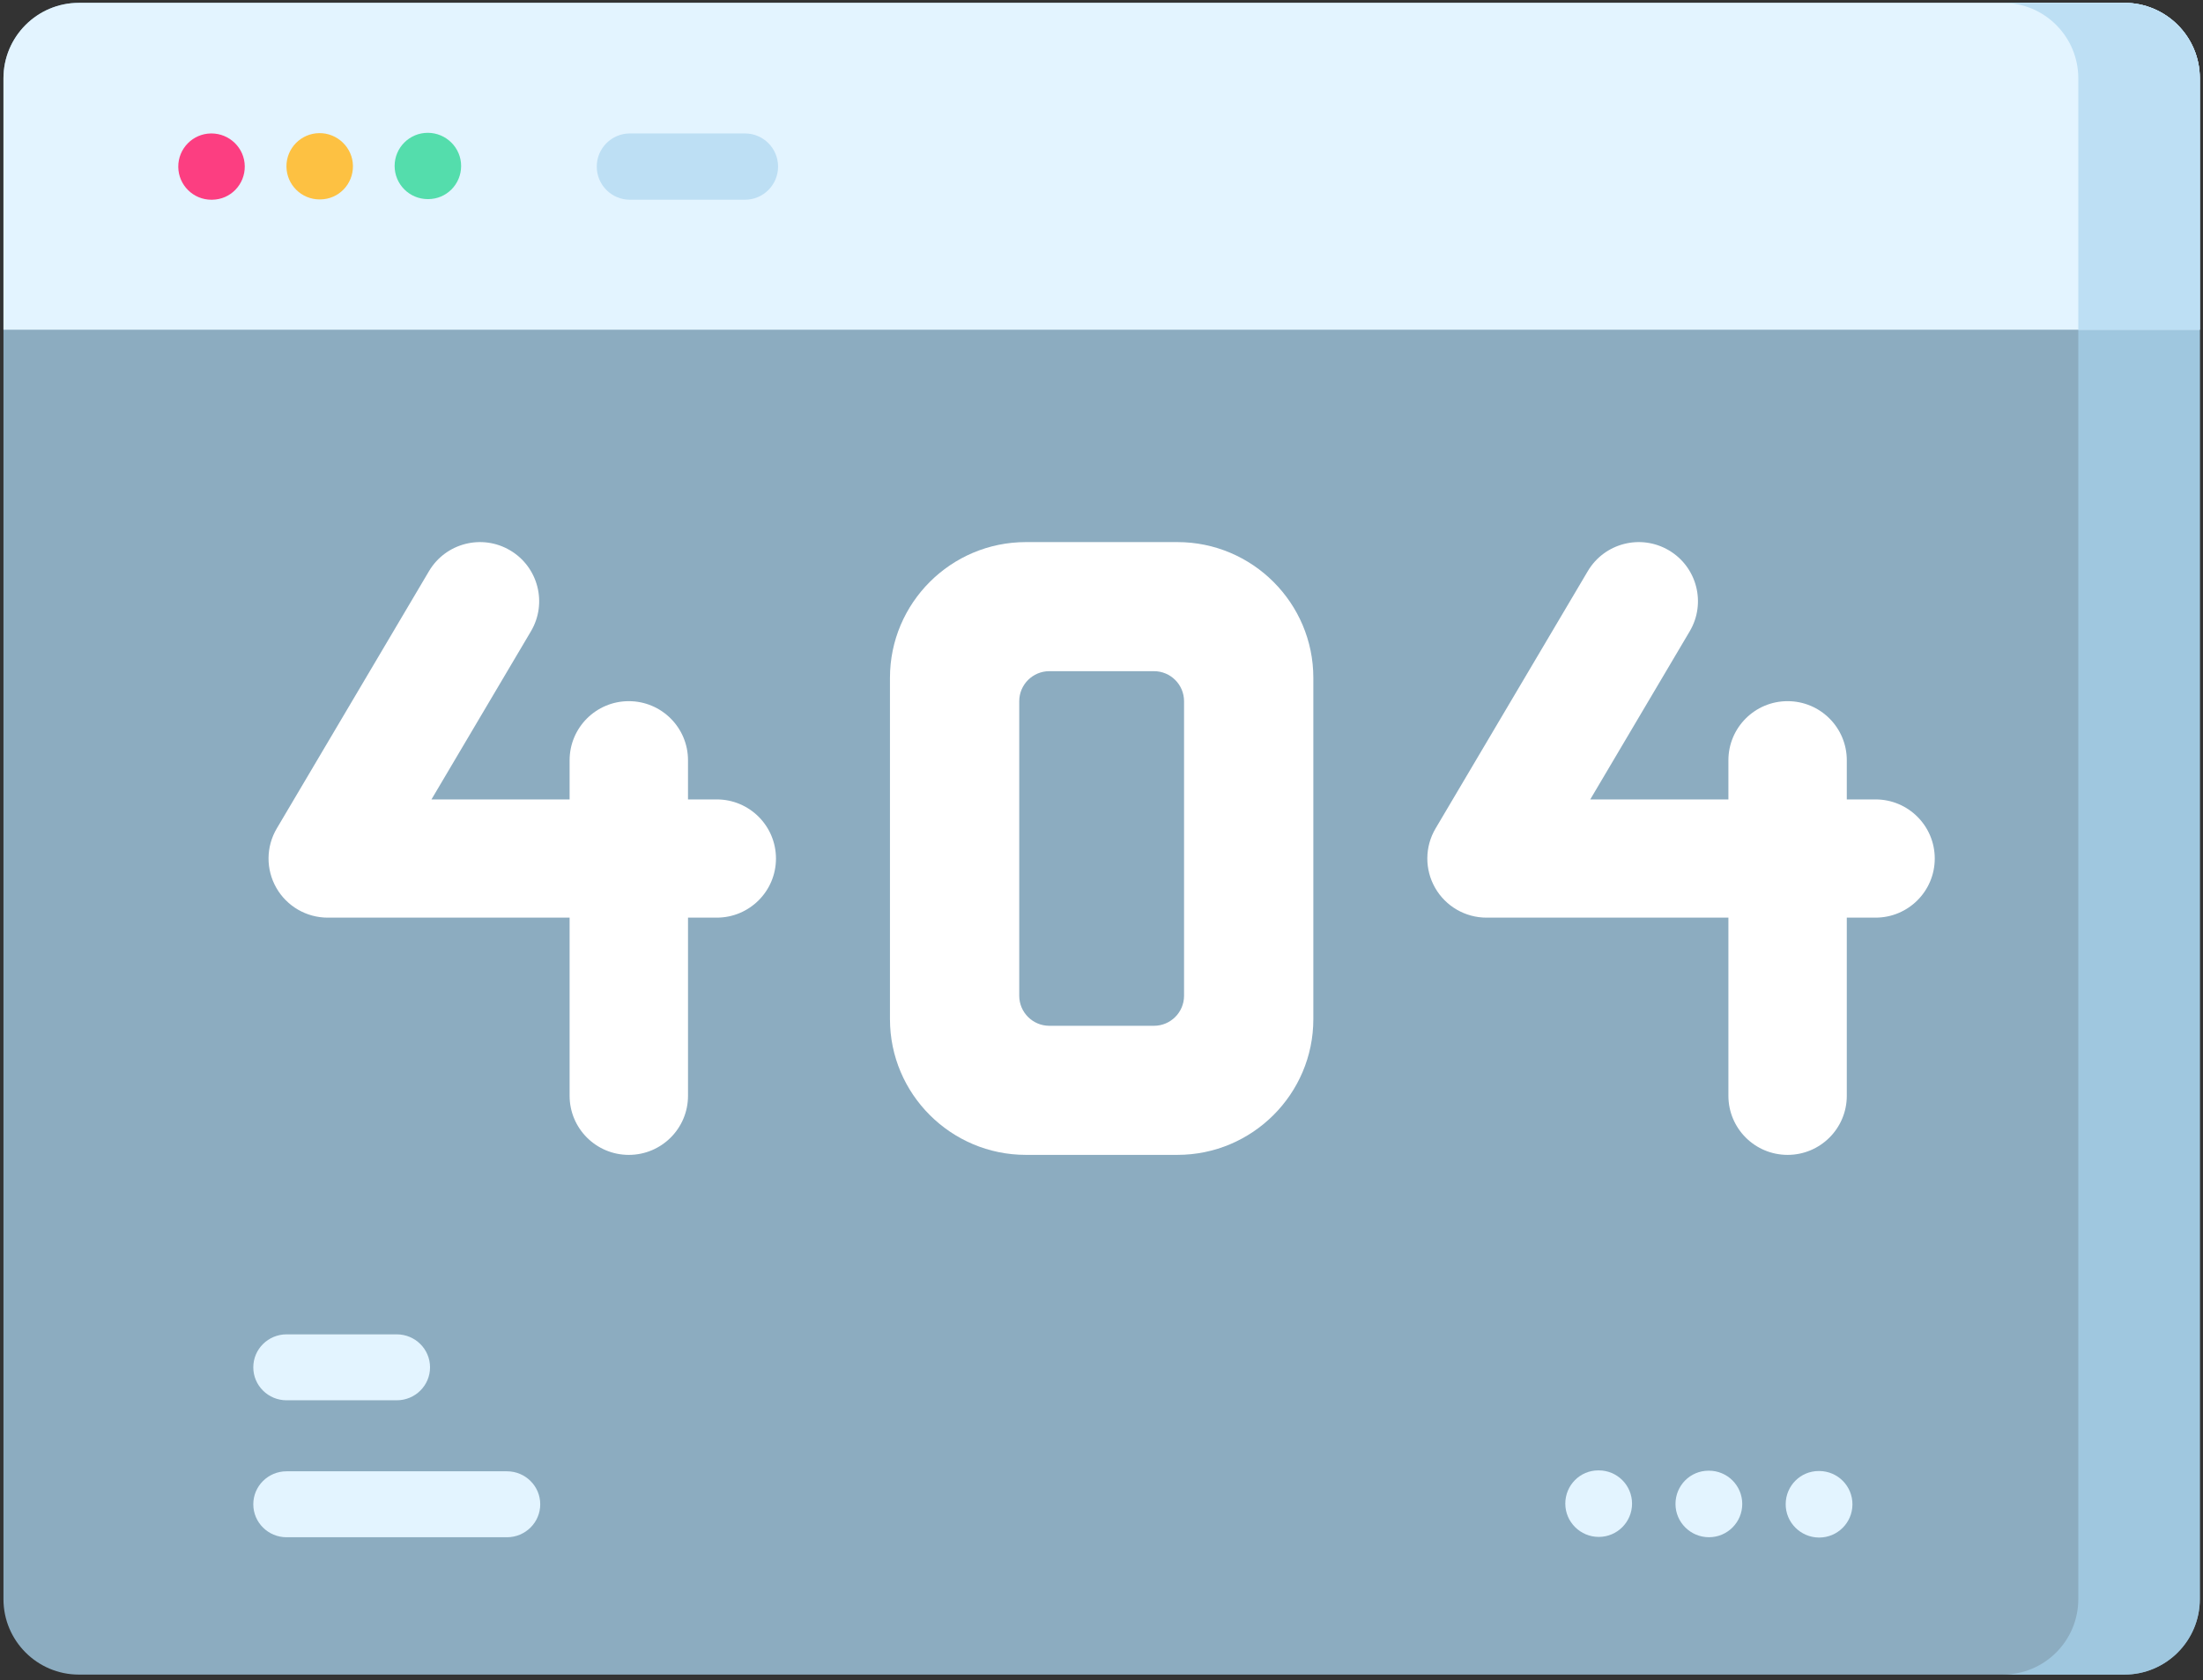 <svg width="308" height="235" viewBox="0 0 308 235" fill="none" xmlns="http://www.w3.org/2000/svg">
<rect x="0" y="0" width="308" height="235" fill="#333333" stroke="none"/>
<path d="M297.005 0.397H11.037C5.209 0.397 0.484 5.123 0.484 10.952V223.631C0.484 229.461 5.209 234.186 11.037 234.186H297.004C302.832 234.186 307.557 229.46 307.557 223.631V10.952C307.557 5.123 302.832 0.397 297.005 0.397Z" fill="#8CACC0"/>
<path d="M307.557 223.629V10.954C307.557 5.12 302.831 0.398 297.004 0.398H280.013C285.84 0.398 290.566 5.12 290.566 10.954V223.628C290.566 229.462 285.84 234.184 280.013 234.184H297.004C302.831 234.184 307.557 229.463 307.557 223.629Z" fill="#9FC7DF"/>
<path d="M307.557 46.106V10.954C307.557 5.12 302.831 0.398 297.004 0.398H11.037C5.211 0.399 0.484 5.121 0.484 10.954V46.106H307.557Z" fill="#E3F4FF"/>
<path d="M307.557 46.106V10.954C307.557 5.12 302.831 0.398 297.004 0.398H280.013C285.84 0.398 290.566 5.12 290.566 10.954V46.106H307.557Z" fill="#BDDFF4"/>
<path d="M59.864 27.844H59.806C57.246 27.844 55.172 25.769 55.172 23.209C55.172 20.649 57.246 18.574 59.806 18.574C62.365 18.574 64.469 20.649 64.469 23.209C64.469 25.769 62.423 27.844 59.864 27.844Z" fill="#54DDAC"/>
<path d="M44.681 27.888C42.144 27.888 40.075 25.845 40.048 23.301C40.022 20.742 42.075 18.645 44.634 18.618C47.165 18.584 49.318 20.644 49.345 23.204C49.372 25.765 47.347 27.861 44.788 27.888L44.73 27.888C44.714 27.888 44.697 27.888 44.681 27.888Z" fill="#FDC142"/>
<path d="M29.557 27.932C27.02 27.932 24.95 25.889 24.925 23.345C24.898 20.785 26.951 18.688 29.51 18.662C29.526 18.662 29.543 18.662 29.559 18.662C32.096 18.662 34.194 20.705 34.221 23.249C34.247 25.808 32.224 27.905 29.664 27.931L29.606 27.932C29.59 27.932 29.573 27.932 29.557 27.932Z" fill="#FC3E81"/>
<path d="M104.148 27.932H88.067C85.508 27.932 83.433 25.857 83.433 23.297C83.433 20.737 85.508 18.662 88.067 18.662H104.148C106.707 18.662 108.782 20.737 108.782 23.297C108.782 25.857 106.707 27.932 104.148 27.932Z" fill="#BDDFF4"/>
<path d="M100.21 111.797H96.19V106.321C96.19 101.756 92.485 98.055 87.914 98.055C83.342 98.055 79.637 101.756 79.637 106.321V111.797H60.322L74.231 88.282C76.555 84.351 75.249 79.282 71.313 76.961C67.377 74.639 62.302 75.944 59.977 79.874L38.694 115.859C37.183 118.414 37.16 121.583 38.633 124.161C40.106 126.738 42.849 128.329 45.821 128.329H79.637V153.241C79.637 157.806 83.343 161.507 87.914 161.507C92.486 161.507 96.191 157.806 96.191 153.241V128.329H100.211C104.782 128.329 108.488 124.628 108.488 120.063C108.487 115.498 104.782 111.797 100.21 111.797Z" fill="white"/>
<path d="M262.22 111.797H258.2V106.321C258.2 101.756 254.495 98.055 249.924 98.055C245.352 98.055 241.647 101.756 241.647 106.321V111.797H222.332L236.24 88.282C238.564 84.351 237.258 79.282 233.323 76.961C229.387 74.639 224.311 75.943 221.987 79.874L200.704 115.859C199.192 118.414 199.169 121.583 200.642 124.16C202.115 126.738 204.859 128.329 207.83 128.329H241.647V153.24C241.647 157.806 245.352 161.506 249.924 161.506C254.495 161.506 258.2 157.806 258.2 153.24V128.329H262.22C266.791 128.329 270.497 124.628 270.497 120.063C270.497 115.498 266.791 111.797 262.22 111.797Z" fill="white"/>
<path fillRule="evenodd" clipRule="evenodd" d="M143.43 161.505H164.612C175.091 161.505 183.617 152.991 183.617 142.525V94.79C183.617 84.325 175.091 75.81 164.612 75.81H143.43C132.951 75.81 124.425 84.324 124.425 94.79V142.525C124.425 152.991 132.951 161.505 143.43 161.505ZM142.5 98.059C142.5 95.745 144.386 93.862 146.703 93.862H161.339C163.656 93.862 165.541 95.745 165.541 98.059V139.256C165.541 141.571 163.656 143.453 161.339 143.453H146.703C144.386 143.453 142.5 141.57 142.5 139.256V98.059Z" fill="white"/>
<path d="M223.524 214.932C220.955 214.932 218.843 212.849 218.843 210.28C218.843 207.71 220.896 205.628 223.465 205.628H223.524C226.093 205.628 228.176 207.711 228.176 210.28C228.176 212.849 226.093 214.932 223.524 214.932Z" fill="#E3F4FF"/>
<path d="M238.931 214.976C236.362 214.976 234.249 212.893 234.249 210.324C234.249 207.755 236.302 205.672 238.872 205.672H238.931C241.5 205.672 243.583 207.755 243.583 210.324C243.583 212.893 241.5 214.976 238.931 214.976Z" fill="#E3F4FF"/>
<path d="M254.339 215.021C254.322 215.021 254.306 215.021 254.29 215.021C251.721 214.995 249.63 212.891 249.656 210.321C249.682 207.768 251.731 205.716 254.278 205.716C254.294 205.716 254.31 205.716 254.327 205.716L254.386 205.717C256.955 205.744 259.016 207.847 258.989 210.417C258.963 212.969 256.885 215.021 254.339 215.021Z" fill="#E3F4FF"/>
<path d="M55.471 195.826H40.065C37.496 195.826 35.413 193.762 35.413 191.215C35.413 188.668 37.496 186.604 40.065 186.604H55.471C58.041 186.604 60.123 188.668 60.123 191.215C60.123 193.762 58.041 195.826 55.471 195.826Z" fill="#E3F4FF"/>
<path d="M70.878 214.979H40.065C37.496 214.979 35.413 212.914 35.413 210.367C35.413 207.821 37.496 205.756 40.065 205.756H70.878C73.447 205.756 75.53 207.821 75.53 210.367C75.53 212.914 73.447 214.979 70.878 214.979Z" fill="#E3F4FF"/>
</svg>
